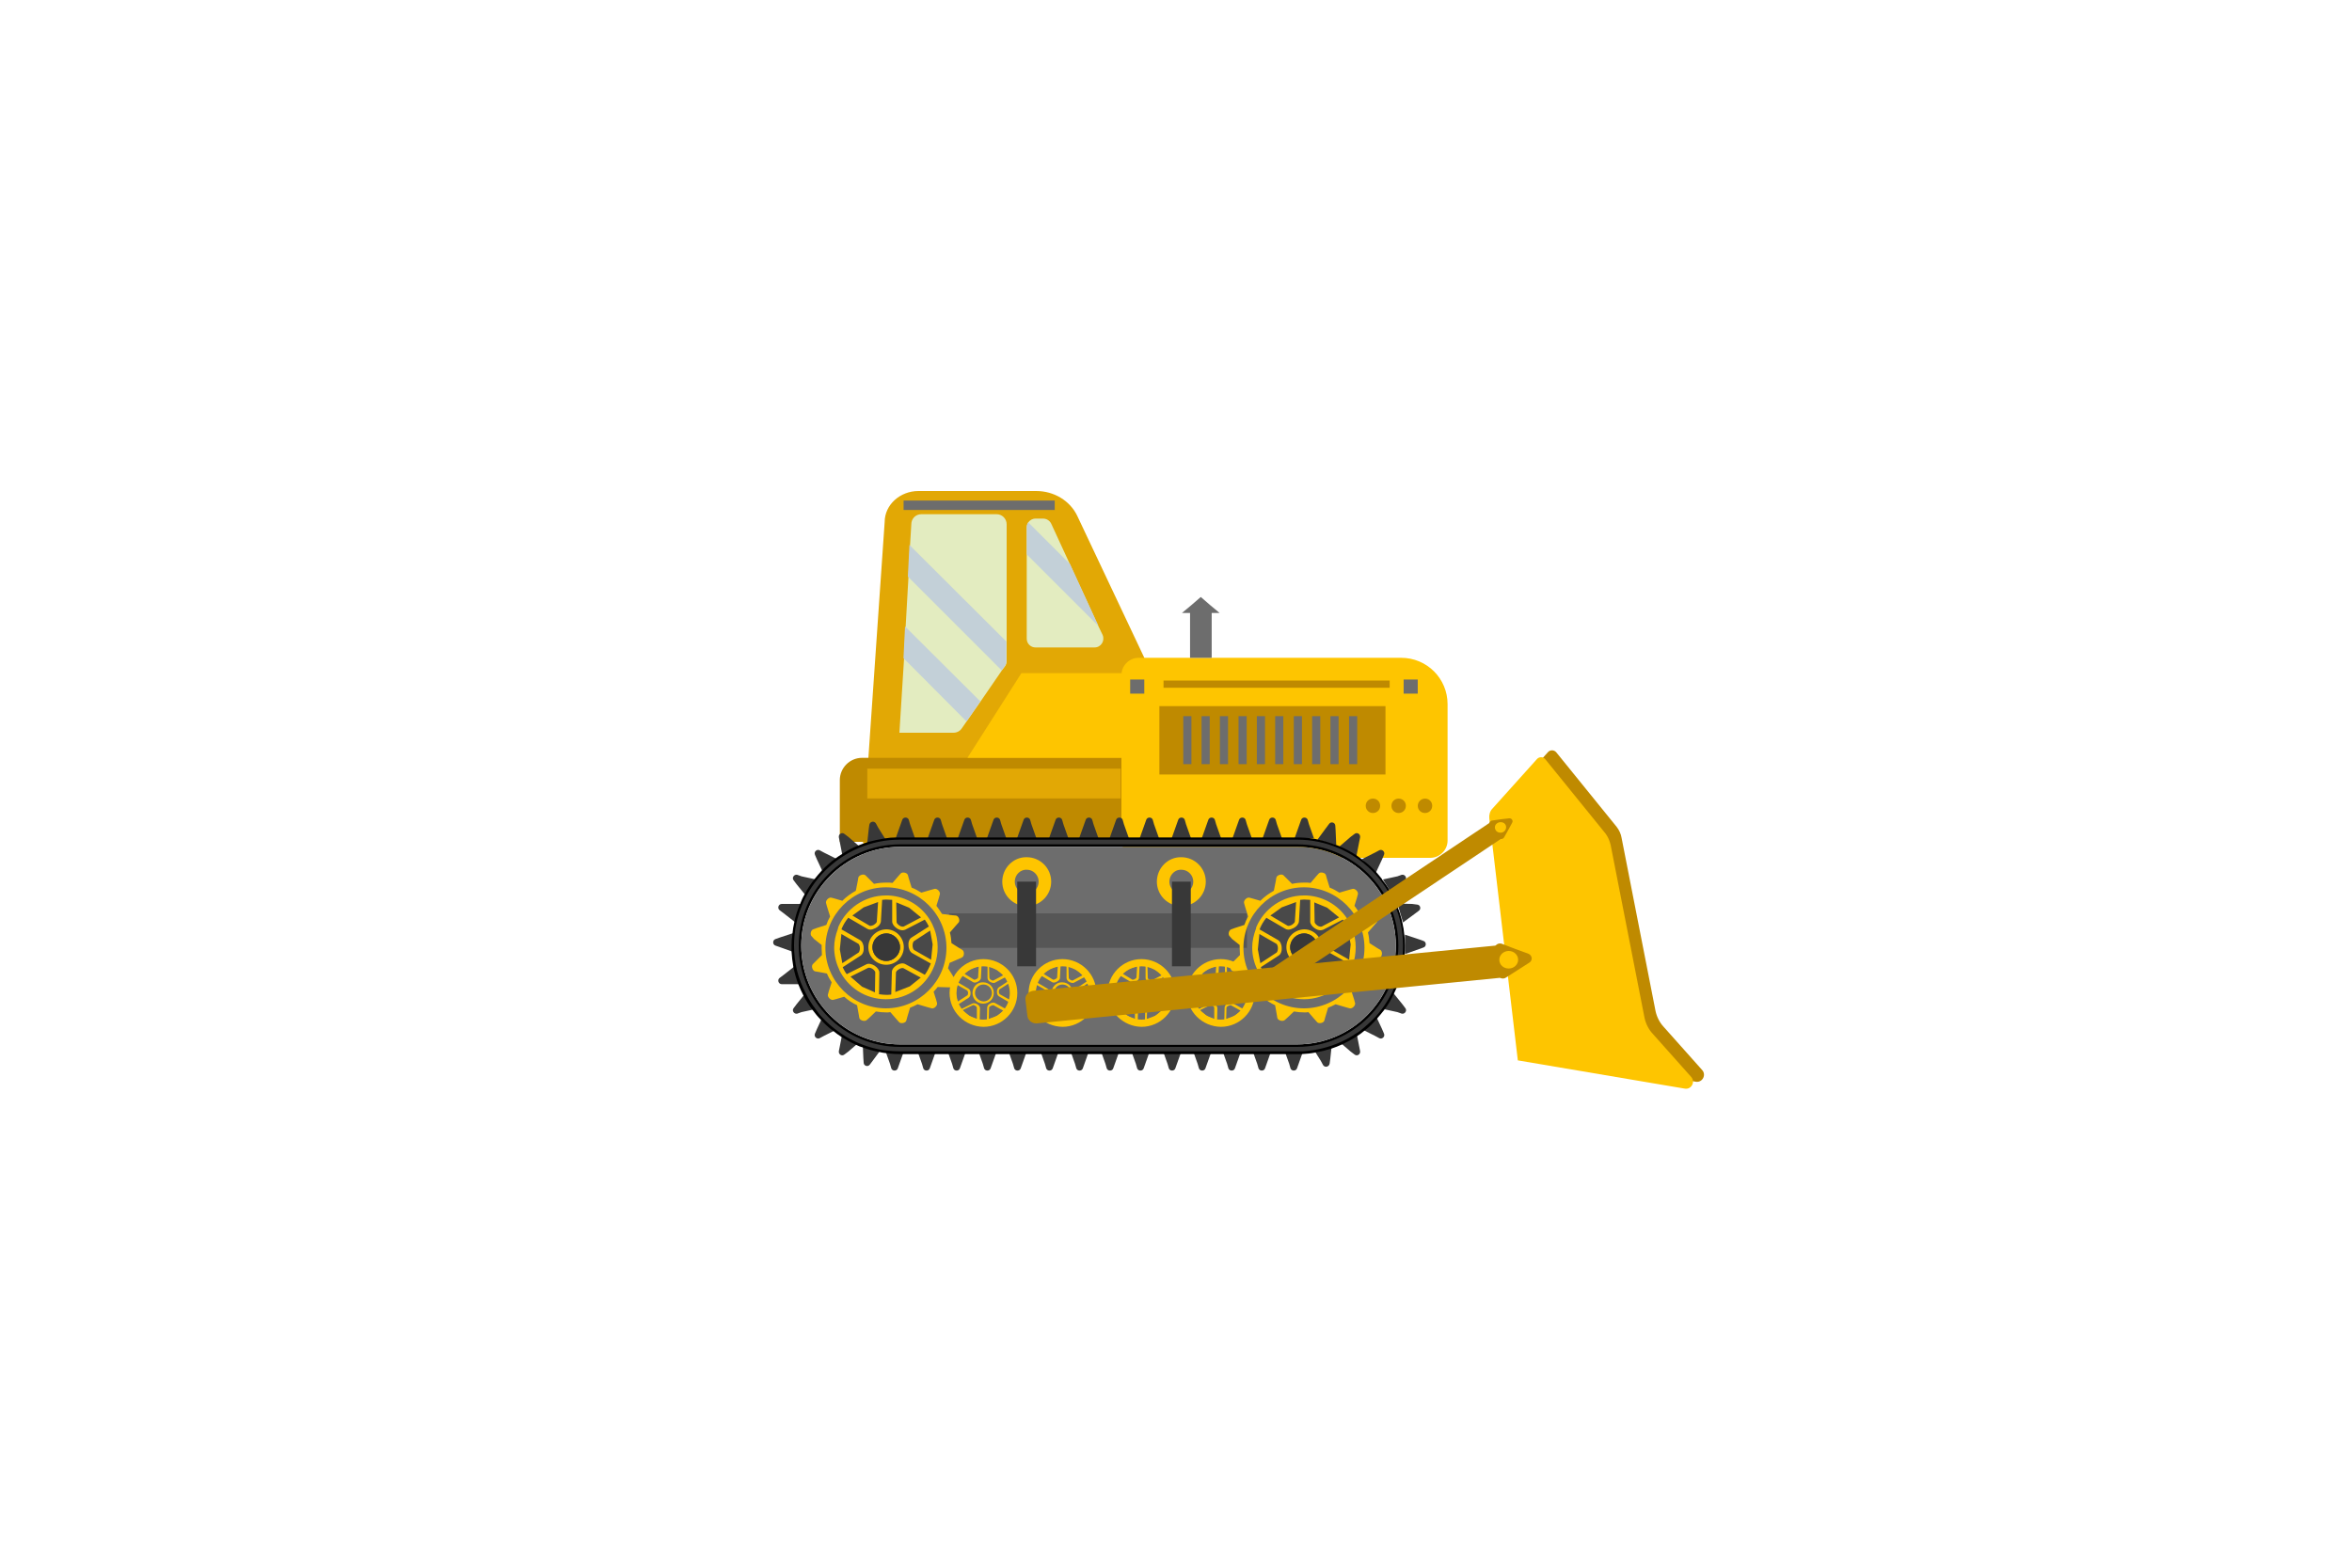 <?xml version="1.0" encoding="utf-8"?>
<!-- Generator: Adobe Illustrator 27.4.1, SVG Export Plug-In . SVG Version: 6.00 Build 0)  -->
<svg version="1.1" xmlns="http://www.w3.org/2000/svg" xmlns:xlink="http://www.w3.org/1999/xlink" x="0px" y="0px"
	 viewBox="0 0 750 500" style="enable-background:new 0 0 750 500;" xml:space="preserve">
<style type="text/css">
	.st0{fill:#E2A805;}
	.st1{fill:#BF8A00;}
	.st2{fill:#FEC500;}
	.st3{fill:#383838;}
	.st4{fill:#6D6D6D;}
	.st5{fill:#565656;}
	.st6{fill:#494949;}
	.st7{fill:none;stroke:#FEC500;stroke-width:4;stroke-miterlimit:10;}
	.st8{fill:none;}
	.st9{fill:#E3ECC0;}
	.st10{fill:#C3D0D8;}
</style>
<g id="BACKGROUND">
</g>
<g id="OBJECTS">
	<g>
		<path class="st0" d="M275.1,267.9c0,5.4,11.8,0.3,17.8,0.3h60c5.9,0,13.7,4.7,13.7-0.8l-1.7-57.6v0l-21.4-45.3
			c-2.3-4.8-7.4-7.9-13.1-7.9h-37.5c-5.9,0-10.8,4.4-10.8,9.9L275.1,267.9z"/>
		<path class="st1" d="M267.8,268.5h91.4v-26.8h-84.3c-3.9,0-7.1,3.2-7.1,7.1V268.5z"/>
		<path class="st2" d="M363.1,273.6h93c3,0,5.5-2.5,5.5-5.5v-43.5c0-8.2-6.6-14.8-14.8-14.8h-83.7c-3,0-5.5,2.5-5.5,5.5v52.8
			C357.6,271.1,360.1,273.6,363.1,273.6z"/>
		<path class="st1" d="M517.1,267.3l10.8,55.1c0.4,1.9,1.3,3.7,2.6,5.1l12.3,13.8c1.4,1.6,0,4.1-2.1,3.7l-53.2-9l-9.1-77.2
			c-0.1-1.1,0.2-2.3,1-3.1l14.2-15.8c0.7-0.8,2-0.8,2.7,0.1l19.2,23.7C516.3,264.7,516.9,266,517.1,267.3z"/>
		<g>
			<g>
				<g>
					<path class="st3" d="M348.3,261.5c-0.3-1-1.8-1-2.1,0l-0.5,1.4l-1.6,4.5h3.1h3.1l-1.6-4.5L348.3,261.5z"/>
				</g>
				<g>
					<path class="st3" d="M338.7,261.5c-0.3-1-1.8-1-2.1,0l-0.5,1.4l-1.6,4.5h3.1h3.1l-1.6-4.5L338.7,261.5z"/>
				</g>
				<g>
					<path class="st3" d="M328.5,261.5c-0.3-1-1.8-1-2.1,0l-0.5,1.4l-1.6,4.5h3.1h3.1l-1.6-4.5L328.5,261.5z"/>
				</g>
				<g>
					<path class="st3" d="M318.9,261.5c-0.3-1-1.8-1-2.1,0l-0.5,1.4l-1.6,4.5h3.1h3.1l-1.6-4.5L318.9,261.5z"/>
				</g>
				<g>
					<path class="st3" d="M309.6,261.5c-0.3-1-1.8-1-2.1,0l-0.5,1.4l-1.6,4.5h3.1h3.1l-1.6-4.5L309.6,261.5z"/>
				</g>
				<g>
					<path class="st3" d="M300,261.5c-0.3-1-1.8-1-2.1,0l-0.5,1.4l-1.6,4.5h3.1h3.1l-1.6-4.5L300,261.5z"/>
				</g>
				<g>
					<path class="st3" d="M289.8,261.5c-0.3-1-1.8-1-2.1,0l-0.5,1.4l-1.6,4.5h3.1h3.1l-1.6-4.5L289.8,261.5z"/>
				</g>
				<g>
					<path class="st3" d="M279.3,262.6c-0.6-0.9-1.9-0.6-2.1,0.5l-0.2,1.5l-0.5,4.7l3-0.7l3-0.7l-2.5-4L279.3,262.6z"/>
				</g>
				<g>
					<path class="st3" d="M269.3,266c-0.8-0.7-2,0-1.8,1.1l0.3,1.5l0.9,4.6l2.7-1.6l2.7-1.6l-3.6-3.1L269.3,266z"/>
				</g>
				<g>
					<path class="st3" d="M261.4,271.2c-0.9-0.5-2,0.5-1.5,1.5l0.6,1.4l2,4.3l2.2-2.2l2.2-2.2l-4.2-2.1L261.4,271.2z"/>
				</g>
				<g>
					<path class="st3" d="M254.2,279c-1-0.2-1.8,1-1.1,1.8l0.9,1.2l3,3.7l1.6-2.6l1.6-2.6l-4.6-1L254.2,279z"/>
				</g>
				<g>
					<path class="st3" d="M249.3,288.3c-1.1,0-1.5,1.4-0.7,2l1.2,0.9l3.7,2.9l1-2.9l1-2.9l-4.7,0L249.3,288.3z"/>
				</g>
				<g>
					<path class="st3" d="M247.3,299.5c-1,0.3-1,1.8,0,2.1l1.4,0.5l4.5,1.6l0-3.1l0-3.1l-4.5,1.5L247.3,299.5z"/>
				</g>
				<g>
					<path class="st3" d="M431.9,266c0.8-0.7,2,0,1.8,1.1l-0.3,1.5l-0.9,4.6l-2.7-1.6l-2.7-1.6l3.6-3.1L431.9,266z"/>
				</g>
				<g>
					<path class="st3" d="M439.8,271.2c0.9-0.5,2,0.5,1.5,1.5l-0.6,1.4l-2,4.3l-2.2-2.2l-2.2-2.2l4.2-2.1L439.8,271.2z"/>
				</g>
				<g>
					<path class="st3" d="M447,279c1-0.2,1.8,1,1.1,1.8l-0.9,1.2l-3,3.7l-1.6-2.6l-1.6-2.6l4.6-1L447,279z"/>
				</g>
				<g>
					<path class="st3" d="M451.8,288.5c1.1,0,1.5,1.4,0.6,2l-1.2,0.9l-3.8,2.8l-0.9-3l-0.9-3l4.7,0.1L451.8,288.5z"/>
				</g>
				<g>
					<path class="st3" d="M453.9,300.1c1,0.3,1,1.8,0,2.1l-1.4,0.5l-4.5,1.6l0-3.1l0-3.1l4.5,1.5L453.9,300.1z"/>
				</g>
				<g>
					<path class="st3" d="M387.4,261.5c-0.3-1-1.8-1-2.1,0l-0.5,1.4l-1.6,4.5h3.1h3.1l-1.6-4.5L387.4,261.5z"/>
				</g>
				<g>
					<path class="st3" d="M377.8,261.5c-0.3-1-1.8-1-2.1,0l-0.5,1.4l-1.6,4.5h3.1h3.1l-1.6-4.5L377.8,261.5z"/>
				</g>
				<g>
					<path class="st3" d="M367.6,261.5c-0.3-1-1.8-1-2.1,0l-0.5,1.4l-1.6,4.5h3.1h3.1l-1.6-4.5L367.6,261.5z"/>
				</g>
				<g>
					<path class="st3" d="M358,261.5c-0.3-1-1.8-1-2.1,0l-0.5,1.4l-1.6,4.5h3.1h3.1l-1.6-4.5L358,261.5z"/>
				</g>
				<g>
					<path class="st3" d="M425.8,263.4c0-1.1-1.4-1.5-2-0.6l-0.9,1.2l-2.8,3.8l3,0.9l3,0.9l-0.2-4.7L425.8,263.4z"/>
				</g>
				<g>
					<path class="st3" d="M417,261.5c-0.3-1-1.8-1-2.1,0l-0.5,1.4l-1.6,4.5h3.1h3.1l-1.6-4.5L417,261.5z"/>
				</g>
				<g>
					<path class="st3" d="M406.8,261.5c-0.3-1-1.8-1-2.1,0l-0.5,1.4l-1.6,4.5h3.1h3.1l-1.6-4.5L406.8,261.5z"/>
				</g>
				<g>
					<path class="st3" d="M397.2,261.5c-0.3-1-1.8-1-2.1,0l-0.5,1.4l-1.6,4.5h3.1h3.1l-1.6-4.5L397.2,261.5z"/>
				</g>
				<g>
					<path class="st3" d="M352.9,340.7c0.3,1,1.8,1,2.1,0l0.5-1.4l1.6-4.5H354h-3.1l1.6,4.5L352.9,340.7z"/>
				</g>
				<g>
					<path class="st3" d="M362.6,340.7c0.3,1,1.8,1,2.1,0l0.5-1.4l1.6-4.5h-3.1h-3.1l1.6,4.5L362.6,340.7z"/>
				</g>
				<g>
					<path class="st3" d="M372.7,340.7c0.3,1,1.8,1,2.1,0l0.5-1.4l1.6-4.5h-3.1h-3.1l1.6,4.5L372.7,340.7z"/>
				</g>
				<g>
					<path class="st3" d="M382.3,340.7c0.3,1,1.8,1,2.1,0l0.5-1.4l1.6-4.5h-3.1h-3.1l1.6,4.5L382.3,340.7z"/>
				</g>
				<g>
					<path class="st3" d="M391.7,340.7c0.3,1,1.8,1,2.1,0l0.5-1.4l1.6-4.5h-3.1h-3.1l1.6,4.5L391.7,340.7z"/>
				</g>
				<g>
					<path class="st3" d="M401.3,340.7c0.3,1,1.8,1,2.1,0l0.5-1.4l1.6-4.5h-3.1h-3.1l1.6,4.5L401.3,340.7z"/>
				</g>
				<g>
					<path class="st3" d="M411.5,340.7c0.3,1,1.8,1,2.1,0l0.5-1.4l1.6-4.5h-3.1h-3.1l1.6,4.5L411.5,340.7z"/>
				</g>
				<g>
					<path class="st3" d="M421.9,339.7c0.6,0.9,1.9,0.6,2.1-0.5l0.2-1.5l0.5-4.7l-3,0.7l-3,0.7l2.5,4L421.9,339.7z"/>
				</g>
				<g>
					<path class="st3" d="M431.9,336.3c0.8,0.7,2,0,1.8-1.1l-0.3-1.5l-0.9-4.6l-2.7,1.6l-2.7,1.6l3.6,3.1L431.9,336.3z"/>
				</g>
				<g>
					<path class="st3" d="M439.8,331.1c0.9,0.5,2-0.5,1.5-1.5l-0.6-1.4l-2-4.3l-2.2,2.2l-2.2,2.2l4.2,2.1L439.8,331.1z"/>
				</g>
				<g>
					<path class="st3" d="M447,323.3c1,0.2,1.8-1,1.1-1.8l-0.9-1.2l-3-3.7l-1.6,2.6l-1.6,2.6l4.6,1L447,323.3z"/>
				</g>
				<g>
					<path class="st3" d="M451.9,313.6c1.1,0,1.5-1.4,0.6-2l-1.2-0.9l-3.8-2.8l-0.9,3l-0.9,3l4.7-0.2L451.9,313.6z"/>
				</g>
				<g>
					<path class="st3" d="M269.3,336.3c-0.8,0.7-2,0-1.8-1.1l0.3-1.5l0.9-4.6l2.7,1.6l2.7,1.6l-3.6,3.1L269.3,336.3z"/>
				</g>
				<g>
					<path class="st3" d="M261.4,331.1c-0.9,0.5-2-0.5-1.5-1.5l0.6-1.4l2-4.3l2.2,2.2l2.2,2.2l-4.2,2.1L261.4,331.1z"/>
				</g>
				<g>
					<path class="st3" d="M254.2,323.3c-1,0.2-1.8-1-1.1-1.8l0.9-1.2l3-3.7l1.6,2.6l1.6,2.6l-4.6,1L254.2,323.3z"/>
				</g>
				<g>
					<path class="st3" d="M249.3,313.9c-1.1,0-1.5-1.4-0.7-2l1.2-0.9l3.7-2.9l1,2.9l1,2.9l-4.7,0L249.3,313.9z"/>
				</g>
				<g>
					<path class="st3" d="M313.8,340.7c0.3,1,1.8,1,2.1,0l0.5-1.4l1.6-4.5h-3.1h-3.1l1.6,4.5L313.8,340.7z"/>
				</g>
				<g>
					<path class="st3" d="M323.4,340.7c0.3,1,1.8,1,2.1,0l0.5-1.4l1.6-4.5h-3.1h-3.1l1.6,4.5L323.4,340.7z"/>
				</g>
				<g>
					<path class="st3" d="M333.6,340.7c0.3,1,1.8,1,2.1,0l0.5-1.4l1.6-4.5h-3.1h-3.1l1.6,4.5L333.6,340.7z"/>
				</g>
				<g>
					<path class="st3" d="M343.2,340.7c0.3,1,1.8,1,2.1,0l0.5-1.4l1.6-4.5h-3.1h-3.1l1.6,4.5L343.2,340.7z"/>
				</g>
				<g>
					<path class="st3" d="M275.4,338.9c0,1.1,1.4,1.5,2,0.6l0.9-1.2l2.8-3.8l-3-0.9l-3-0.9l0.2,4.7L275.4,338.9z"/>
				</g>
				<g>
					<path class="st3" d="M284.2,340.7c0.3,1,1.8,1,2.1,0l0.5-1.4l1.6-4.5h-3.1h-3.1l1.6,4.5L284.2,340.7z"/>
				</g>
				<g>
					<path class="st3" d="M294.4,340.7c0.3,1,1.8,1,2.1,0l0.5-1.4l1.6-4.5h-3.1h-3.1l1.6,4.5L294.4,340.7z"/>
				</g>
				<g>
					<path class="st3" d="M304,340.7c0.3,1,1.8,1,2.1,0l0.5-1.4l1.6-4.5h-3.1H302l1.6,4.5L304,340.7z"/>
				</g>
			</g>
			<g>
				<g>
					<path class="st3" d="M252.8,301.6c0,0.7,0,1.3,0.1,1.9c0.1,1.6,0.3,3.1,0.6,4.6c0.4,2,1,4,1.7,5.8c0.4,1.1,0.9,2.1,1.4,3.2
						c0.9,1.7,1.9,3.4,3.1,4.9c0.7,1,1.5,1.9,2.4,2.9c1.2,1.4,2.6,2.6,4.1,3.8c0.7,0.6,1.5,1.1,2.3,1.6c1.5,1,3.1,1.9,4.8,2.6
						c0.6,0.3,1.3,0.5,1.9,0.8c1.7,0.7,3.5,1.1,5.4,1.5c0.6,0.1,1.2,0.2,1.8,0.3c1.5,0.2,3,0.3,4.6,0.3h126.7c0.5,0,1.1,0,1.6,0
						c1.3-0.1,2.6-0.2,3.9-0.4c1.8-0.3,3.6-0.7,5.3-1.3c1.1-0.4,2.2-0.8,3.2-1.3c1.7-0.8,3.4-1.7,5-2.8c0.7-0.5,1.4-1,2-1.5
						c1.5-1.2,3-2.5,4.3-4c0.8-0.8,1.5-1.7,2.1-2.6c1.2-1.6,2.3-3.4,3.2-5.2c0.6-1.3,1.2-2.6,1.6-4l0,0c0.3-1,0.6-1.9,0.9-2.9
						c0,0,0-0.1,0-0.1c0.6-2.6,1-5.3,1-8.1c0-9.4-3.8-18-10-24.2c-1.6-1.6-3.4-3.1-5.3-4.3c0,0-0.1,0-0.1-0.1
						c-1.1-0.7-2.2-1.4-3.4-2c0,0,0,0,0,0c-4.6-2.3-9.8-3.6-15.3-3.6H287c-1.5,0-3,0.1-4.5,0.3c-2,0.3-4,0.7-5.9,1.3
						c-0.9,0.3-1.8,0.6-2.6,1c-1.9,0.8-3.7,1.7-5.4,2.8c-0.6,0.4-1.2,0.8-1.7,1.2c-1.6,1.2-3.2,2.5-4.6,4c-0.7,0.8-1.4,1.5-2.1,2.4
						c-1.3,1.6-2.4,3.3-3.4,5.1c-0.5,0.9-1,1.9-1.4,2.8h0v0c-0.7,1.5-1.2,3.1-1.6,4.8c0,0,0,0,0,0.1c-0.4,1.4-0.6,2.9-0.8,4.4
						C252.9,298.9,252.8,300.2,252.8,301.6z M445.6,301.6c0,17.6-14.3,31.9-31.9,31.9H287c-17.6,0-31.9-14.3-31.9-31.9
						c0-17.6,14.3-31.9,31.9-31.9h126.7C431.3,269.7,445.6,284,445.6,301.6z"/>
					<path d="M254.7,301.6c0,17.8,14.5,32.3,32.3,32.3h126.6c17.8,0,32.3-14.5,32.3-32.3c0-17.8-14.5-32.3-32.3-32.3H287
						C269.2,269.3,254.7,283.8,254.7,301.6z M287,333.1c-17.4,0-31.5-14.1-31.5-31.5c0-17.3,14.1-31.5,31.5-31.5h126.6
						c17.4,0,31.5,14.1,31.5,31.5c0,17.4-14.1,31.5-31.5,31.5H287z M254.7,301.6c0,17.8,14.5,32.3,32.3,32.3h126.6
						c17.8,0,32.3-14.5,32.3-32.3c0-17.8-14.5-32.3-32.3-32.3H287C269.2,269.3,254.7,283.8,254.7,301.6z M287,333.1
						c-17.4,0-31.5-14.1-31.5-31.5c0-17.3,14.1-31.5,31.5-31.5h126.6c17.4,0,31.5,14.1,31.5,31.5c0,17.4-14.1,31.5-31.5,31.5H287z
						 M252.4,301.6c0,0.6,0,1.2,0,1.8c0.1,1.7,0.3,3.4,0.6,5.1c0.4,1.9,0.9,3.7,1.6,5.5c0.5,1.2,1,2.4,1.6,3.5
						c0.8,1.6,1.8,3.2,2.9,4.6c0.8,1.1,1.7,2.2,2.7,3.2c1.2,1.3,2.5,2.5,3.9,3.5c0.8,0.7,1.7,1.3,2.6,1.9c1.5,0.9,3,1.8,4.6,2.5
						c0.8,0.4,1.5,0.7,2.3,0.9c1.6,0.6,3.3,1.1,5.1,1.4c0.7,0.2,1.5,0.3,2.3,0.4c1.5,0.2,2.9,0.3,4.4,0.3h126.6c0.5,0,1,0,1.5,0
						c1.5-0.1,2.9-0.2,4.3-0.5c1.7-0.3,3.4-0.7,5-1.2c1.2-0.4,2.5-0.9,3.6-1.4c1.6-0.8,3.2-1.6,4.7-2.6c0.8-0.5,1.6-1.1,2.3-1.7
						c1.5-1.1,2.8-2.4,4-3.8c0.8-0.9,1.6-1.9,2.4-2.9c1.2-1.6,2.2-3.2,3-5c0.5-1,1-2.1,1.4-3.2c0.7-1.8,1.3-3.8,1.6-5.7
						c0.3-1.3,0.4-2.6,0.5-3.9c0.1-0.9,0.1-1.7,0.1-2.6c0-1.2-0.1-2.4-0.2-3.5c-0.1-1.3-0.3-2.5-0.6-3.8v0c-0.4-2-1.1-4-1.8-5.9
						c-0.4-1-0.8-1.9-1.4-2.9c-0.9-1.8-2-3.5-3.3-5.1c0,0,0,0,0-0.1v0c-0.6-0.8-1.3-1.6-2-2.4c-1.4-1.5-2.9-2.8-4.5-4
						c-0.6-0.4-1.2-0.9-1.8-1.3c-1.7-1.1-3.4-2-5.3-2.8c-0.4-0.2-0.9-0.4-1.4-0.5c-1.9-0.7-3.8-1.3-5.8-1.7
						c-0.4-0.1-0.8-0.2-1.2-0.2h0c-1.7-0.3-3.5-0.4-5.4-0.4H287c-0.4,0-0.8,0-1.3,0c-1.2,0-2.3,0.1-3.5,0.3
						c-1.9,0.3-3.8,0.7-5.6,1.2c-1,0.3-2,0.7-3,1.1c-1.8,0.7-3.5,1.6-5.1,2.7c-0.7,0.4-1.4,0.9-2.1,1.4c-1.5,1.1-3,2.4-4.3,3.8
						c-0.8,0.9-1.6,1.8-2.3,2.7c-1.2,1.5-2.3,3.1-3.2,4.9c-0.6,1-1.1,2.1-1.5,3.2c-0.8,1.8-1.4,3.7-1.8,5.7
						c-0.3,1.2-0.5,2.5-0.6,3.7C252.5,299,252.4,300.3,252.4,301.6z M253.2,301.6c0-18.6,15.1-33.8,33.8-33.8h126.6
						c18.6,0,33.8,15.1,33.8,33.8c0,8.6-3.3,16.5-8.6,22.5c-1.4,1.5-2.9,2.9-4.5,4.2c-0.5,0.4-1.1,0.9-1.7,1.2
						c-1.6,1.1-3.4,2.1-5.2,2.9c-0.9,0.4-1.9,0.8-2.8,1.1c-1.8,0.6-3.7,1.1-5.6,1.4c-1.1,0.2-2.3,0.3-3.5,0.4c-0.6,0-1.2,0-1.8,0
						H287c-1.6,0-3.2-0.1-4.8-0.3c-0.5-0.1-0.9-0.1-1.4-0.2c-2-0.4-3.9-0.9-5.7-1.6c-0.5-0.2-1-0.4-1.5-0.6
						c-1.8-0.8-3.5-1.7-5.1-2.8c-0.7-0.4-1.3-0.9-2-1.4c-1.6-1.2-3-2.5-4.3-3.9c-0.8-0.8-1.5-1.7-2.1-2.6c-1.2-1.6-2.3-3.3-3.2-5.2
						C254.5,312.2,253.2,307.1,253.2,301.6z M254.7,301.6c0,17.8,14.5,32.3,32.3,32.3h126.6c17.8,0,32.3-14.5,32.3-32.3
						c0-17.8-14.5-32.3-32.3-32.3H287C269.2,269.3,254.7,283.8,254.7,301.6z M287,333.1c-17.4,0-31.5-14.1-31.5-31.5
						c0-17.3,14.1-31.5,31.5-31.5h126.6c17.4,0,31.5,14.1,31.5,31.5c0,17.4-14.1,31.5-31.5,31.5H287z M254.7,301.6
						c0,17.8,14.5,32.3,32.3,32.3h126.6c17.8,0,32.3-14.5,32.3-32.3c0-17.8-14.5-32.3-32.3-32.3H287
						C269.2,269.3,254.7,283.8,254.7,301.6z M287,333.1c-17.4,0-31.5-14.1-31.5-31.5c0-17.3,14.1-31.5,31.5-31.5h126.6
						c17.4,0,31.5,14.1,31.5,31.5c0,17.4-14.1,31.5-31.5,31.5H287z M254.7,301.6c0,17.8,14.5,32.3,32.3,32.3h126.6
						c17.8,0,32.3-14.5,32.3-32.3c0-17.8-14.5-32.3-32.3-32.3H287C269.2,269.3,254.7,283.8,254.7,301.6z M287,333.1
						c-17.4,0-31.5-14.1-31.5-31.5c0-17.3,14.1-31.5,31.5-31.5h126.6c17.4,0,31.5,14.1,31.5,31.5c0,17.4-14.1,31.5-31.5,31.5H287z"
						/>
					<path class="st4" d="M255.5,301.6c0,17.4,14.1,31.5,31.5,31.5h126.6c17.4,0,31.5-14.1,31.5-31.5c0-17.3-14.1-31.5-31.5-31.5
						H287C269.7,270.1,255.5,284.3,255.5,301.6z"/>
				</g>
			</g>
		</g>
		
			<rect x="302.5" y="291.4" transform="matrix(-1 -4.490998e-11 4.490998e-11 -1 700.116 593.715)" class="st5" width="95" height="11"/>
		<g>
			
				<ellipse transform="matrix(0.982 -0.189 0.189 0.982 -51.892 58.711)" class="st6" cx="282.6" cy="302.1" rx="15.5" ry="15.5"/>
			<g>
				<path class="st2" d="M276.9,302.1c0,3.1,2.5,5.6,5.7,5.6c3.1,0,5.6-2.5,5.6-5.6c0-3.1-2.5-5.7-5.6-5.7
					C279.4,296.5,276.9,299,276.9,302.1z M278.2,302.1c0-2.4,2-4.4,4.4-4.4c2.4,0,4.4,2,4.4,4.4c0,2.4-2,4.4-4.4,4.4
					C280.1,306.5,278.2,304.5,278.2,302.1z"/>
				<path class="st3" d="M278.2,302.1c0,2.4,2,4.4,4.4,4.4c2.4,0,4.4-2,4.4-4.4c0-2.4-2-4.4-4.4-4.4
					C280.1,297.8,278.2,299.7,278.2,302.1z"/>
				<path class="st2" d="M259.6,299.5l2.4,1.9c0,0.3,0,0.6,0,0.9c0,0.8,0.1,1.6,0.1,2.3l-2.1,2.1l-0.8,0.8c-0.6,0.6-0.1,2.1,0.7,2.3
					l1.2,0.2l2.6,0.5c0.4,1,0.9,1.9,1.5,2.8l-0.9,2.8l-0.3,1.1c-0.2,0.8,0.9,1.9,1.7,1.7l1.1-0.3l2.4-0.7c1.2,1.1,2.6,2,4.1,2.7
					l0.5,2.8l0.2,1.2c0.1,0.8,1.6,1.3,2.3,0.8l0.9-0.8l2.1-2c1.1,0.2,2.2,0.3,3.4,0.3c0.4,0,0.8,0,1.2-0.1l2,2.3l0.8,0.9
					c0.5,0.6,2.1,0.3,2.3-0.5l0.3-1.1l0.9-3c0.8-0.3,1.6-0.7,2.4-1.1l3.4,1l1.1,0.3c0.8,0.2,1.9-0.9,1.7-1.7l-0.3-1.1l-0.8-2.5
					c0.5-0.5,0.9-1,1.3-1.5l3.4,0.1l1.2,0c0.8,0,1.6-1.4,1.2-2.1l-0.6-1l-1.9-3c0.2-0.5,0.3-1.1,0.5-1.7l2.8-1.2l1.1-0.5
					c0.8-0.3,0.9-1.9,0.2-2.4l-1-0.6l-2.5-1.6c-0.1-1.2-0.2-2.3-0.5-3.4l2-2.3l0.8-0.9c0.5-0.6,0-2.1-0.9-2.2l-1.2-0.1l-3.2-0.4
					c-0.6-0.9-1.2-1.8-1.8-2.6l0.8-2.6l0.3-1.1c0.2-0.8-0.9-1.9-1.7-1.7l-1.1,0.3l-3.1,0.9c-1-0.6-2-1.2-3.1-1.6l-0.9-2.9l-0.3-1.1
					c-0.2-0.8-1.8-1.1-2.3-0.5l-0.8,0.9l-1.8,2.1c-0.6-0.1-1.2-0.1-1.8-0.1c-1.4,0-2.8,0.1-4.1,0.4l-1.9-1.9l-0.8-0.8
					c-0.6-0.6-2.1-0.1-2.3,0.7l-0.2,1.2l-0.6,3c-1.6,0.9-3,1.9-4.3,3.2l-2.4-0.7l-1.1-0.3c-0.8-0.2-1.9,0.9-1.7,1.7l0.3,1.1l1,3.2
					c-0.5,0.9-0.9,1.8-1.2,2.7l-3.1,1l-1.1,0.4c-0.8,0.3-1.1,1.8-0.4,2.3L259.6,299.5z M263.2,302.3c0-10.6,8.7-19.3,19.3-19.3
					c10.6,0,19.3,8.7,19.3,19.3c0,10.6-8.7,19.3-19.3,19.3C271.9,321.6,263.2,312.9,263.2,302.3z"/>
				<path class="st2" d="M267.2,296.2c-0.7,1.9-1.2,3.9-1.2,6c0,2.5,0.6,4.9,1.6,7l0,0.1l0,0c2.7,5.6,8.3,9.4,14.9,9.4
					c7,0,13-4.4,15.4-10.6l0.2-0.5c0.6-1.7,0.9-3.5,0.9-5.5c0-2.1-0.4-4.1-1.1-5.9l-0.6-1.4c-2.4-4.9-7.1-8.4-12.8-9.1l0,0v0
					c-0.7-0.1-1.3-0.1-2-0.1c-6.8,0-12.7,4.2-15.2,10.1L267.2,296.2z M268.3,297.9l5.4,3.1c0.2,0.1,0.5,0.7,0.5,1.4
					c0,0.7-0.2,1.2-0.4,1.4l-5.2,3.4l-0.8-4.4L268.3,297.9z M275.4,289.4l4.6-1.7l-0.4,6.2c0,0.3-0.4,0.7-1,1.1
					c-0.6,0.3-1.2,0.4-1.4,0.2v0l-5.4-3.2L275.4,289.4z M285.8,287.8l4.1,1.7l3.8,3.1l-5.5,2.9c-0.2,0.1-0.8,0.1-1.4-0.3
					c-0.6-0.4-0.9-0.9-0.9-1.1L285.8,287.8z M296.9,306.1l-5.4-3.1c-0.2-0.1-0.5-0.7-0.5-1.4c0-0.7,0.2-1.2,0.4-1.4l0,0l5.2-3.4
					l0.8,4.4L296.9,306.1z M285.5,316.4l0.2-6.2c0-0.3,0.3-0.7,1-1.1c0.6-0.4,1.2-0.4,1.4-0.3l5.5,3l-3.5,2.8L285.5,316.4z
					 M279,316.5l-4.1-1.8l-3.7-3.2l5.6-2.8c0.2-0.1,0.8-0.1,1.4,0.3c0.6,0.4,0.9,0.9,0.9,1.1L279,316.5z M268.7,308.5l5.7-3.7
					c0.7-0.4,1.1-1.4,1-2.5c0-1.1-0.5-2.1-1.2-2.5l-5.9-3.4c0.5-1.3,1.3-2.6,2.2-3.7l6,3.5c0.3,0.2,0.6,0.3,1,0.3
					c0.5,0,1.1-0.2,1.7-0.5c1-0.5,1.6-1.3,1.7-2.1l0.4-6.9c0.4,0,0.8-0.1,1.2-0.1c0.7,0,1.3,0.1,2,0.1l0,6.9c0,0.8,0.6,1.6,1.5,2.2
					c0.6,0.4,1.2,0.6,1.8,0.6c0.3,0,0.6-0.1,0.9-0.2l6.2-3.2c0.5,0.7,0.9,1.4,1.3,2.2l-5.5,3.5c-0.7,0.4-1.1,1.4-1,2.5
					c0,1.1,0.5,2.1,1.2,2.5l5.9,3.3c-0.5,1.3-1.1,2.5-1.9,3.6l-6.2-3.4c-0.7-0.4-1.7-0.3-2.7,0.3c-1,0.6-1.6,1.4-1.6,2.2l-0.2,7.2
					c-0.5,0.1-1.1,0.1-1.6,0.1c-0.8,0-1.5-0.1-2.3-0.2l0.1-6.9c0-0.8-0.6-1.6-1.5-2.2c-1-0.6-2-0.8-2.7-0.4l-6.2,3.1
					C269.5,310.1,269.1,309.3,268.7,308.5z"/>
			</g>
		</g>
		<g>
			
				<ellipse transform="matrix(0.531 -0.848 0.848 0.531 -60.825 494.281)" class="st6" cx="415.9" cy="302.1" rx="15.5" ry="15.5"/>
			<g>
				<path class="st2" d="M410.2,302.1c0,3.1,2.5,5.6,5.7,5.6c3.1,0,5.6-2.5,5.6-5.6c0-3.1-2.5-5.7-5.6-5.7
					C412.7,296.5,410.2,299,410.2,302.1z M411.4,302.1c0-2.4,2-4.4,4.4-4.4c2.4,0,4.4,2,4.4,4.4c0,2.4-2,4.4-4.4,4.4
					C413.4,306.5,411.4,304.5,411.4,302.1z"/>
				<path class="st3" d="M411.4,302.1c0,2.4,2,4.4,4.4,4.4c2.4,0,4.4-2,4.4-4.4c0-2.4-2-4.4-4.4-4.4
					C413.4,297.8,411.4,299.7,411.4,302.1z"/>
				<path class="st2" d="M392.9,299.5l2.4,1.9c0,0.3,0,0.6,0,0.9c0,0.8,0.1,1.6,0.1,2.3l-2.1,2.1l-0.8,0.8c-0.6,0.6-0.1,2.1,0.7,2.3
					l1.2,0.2l2.6,0.5c0.4,1,0.9,1.9,1.5,2.8l-0.9,2.8l-0.3,1.1c-0.2,0.8,0.9,1.9,1.7,1.7l1.1-0.3l2.4-0.7c1.2,1.1,2.6,2,4.1,2.7
					l0.5,2.8l0.2,1.2c0.1,0.8,1.6,1.3,2.3,0.8l0.9-0.8l2.1-2c1.1,0.2,2.2,0.3,3.4,0.3c0.4,0,0.8,0,1.2-0.1l2,2.3l0.8,0.9
					c0.5,0.6,2.1,0.3,2.3-0.5l0.3-1.1l0.9-3c0.8-0.3,1.6-0.7,2.4-1.1l3.4,1l1.1,0.3c0.8,0.2,1.9-0.9,1.7-1.7l-0.3-1.1l-0.8-2.5
					c0.5-0.5,0.9-1,1.3-1.5l3.4,0.1l1.2,0c0.8,0,1.6-1.4,1.2-2.1l-0.6-1l-1.9-3c0.2-0.5,0.3-1.1,0.5-1.7l2.8-1.2l1.1-0.5
					c0.8-0.3,0.9-1.9,0.2-2.4l-1-0.6l-2.5-1.6c-0.1-1.2-0.2-2.3-0.5-3.4l2-2.3l0.8-0.9c0.5-0.6,0-2.1-0.9-2.2l-1.2-0.1l-3.2-0.4
					c-0.6-0.9-1.2-1.8-1.8-2.6l0.8-2.6l0.3-1.1c0.2-0.8-0.9-1.9-1.7-1.7l-1.1,0.3l-3.1,0.9c-1-0.6-2-1.2-3.1-1.6l-0.9-2.9l-0.3-1.1
					c-0.2-0.8-1.8-1.1-2.3-0.5l-0.8,0.9l-1.8,2.1c-0.6-0.1-1.2-0.1-1.8-0.1c-1.4,0-2.8,0.1-4.1,0.4l-1.9-1.9l-0.8-0.8
					c-0.6-0.6-2.1-0.1-2.3,0.7l-0.2,1.2l-0.6,3c-1.6,0.9-3,1.9-4.3,3.2l-2.4-0.7l-1.1-0.3c-0.8-0.2-1.9,0.9-1.7,1.7l0.3,1.1l1,3.2
					c-0.5,0.9-0.9,1.8-1.2,2.7l-3.1,1l-1.1,0.4c-0.8,0.3-1.1,1.8-0.4,2.3L392.9,299.5z M396.5,302.3c0-10.6,8.7-19.3,19.3-19.3
					c10.6,0,19.3,8.7,19.3,19.3c0,10.6-8.7,19.3-19.3,19.3C405.2,321.6,396.5,312.9,396.5,302.3z"/>
				<path class="st2" d="M400.5,296.2c-0.7,1.9-1.2,3.9-1.2,6c0,2.5,0.6,4.9,1.6,7l0,0.1l0,0c2.7,5.6,8.3,9.4,14.9,9.4
					c7,0,13-4.4,15.4-10.6l0.2-0.5c0.6-1.7,0.9-3.5,0.9-5.5c0-2.1-0.4-4.1-1.1-5.9l-0.6-1.4c-2.4-4.9-7.1-8.4-12.8-9.1l0,0v0
					c-0.7-0.1-1.3-0.1-2-0.1c-6.8,0-12.7,4.2-15.2,10.1L400.5,296.2z M401.6,297.9l5.4,3.1c0.2,0.1,0.5,0.7,0.5,1.4
					c0,0.7-0.2,1.2-0.4,1.4l-5.2,3.4l-0.8-4.4L401.6,297.9z M408.7,289.4l4.6-1.7l-0.4,6.2c0,0.3-0.4,0.7-1,1.1
					c-0.6,0.3-1.2,0.4-1.4,0.2v0l-5.4-3.2L408.7,289.4z M419.1,287.8l4.1,1.7l3.8,3.1l-5.5,2.9c-0.2,0.1-0.8,0.1-1.4-0.3
					c-0.6-0.4-0.9-0.9-0.9-1.1L419.1,287.8z M430.2,306.1l-5.4-3.1c-0.2-0.1-0.5-0.7-0.5-1.4c0-0.7,0.2-1.2,0.4-1.4l0,0l5.2-3.4
					l0.8,4.4L430.2,306.1z M418.8,316.4l0.2-6.2c0-0.3,0.3-0.7,1-1.1c0.6-0.4,1.2-0.4,1.4-0.3l5.5,3l-3.5,2.8L418.8,316.4z
					 M412.3,316.5l-4.1-1.8l-3.7-3.2l5.6-2.8c0.2-0.1,0.8-0.1,1.4,0.3c0.6,0.4,0.9,0.9,0.9,1.1L412.3,316.5z M402,308.5l5.7-3.7
					c0.7-0.4,1.1-1.4,1-2.5c0-1.1-0.5-2.1-1.2-2.5l-5.9-3.4c0.5-1.3,1.3-2.6,2.2-3.7l6,3.5c0.3,0.2,0.6,0.3,1,0.3
					c0.5,0,1.1-0.2,1.7-0.5c1-0.5,1.6-1.3,1.7-2.1l0.4-6.9c0.4,0,0.8-0.1,1.2-0.1c0.7,0,1.3,0.1,2,0.1l0,6.9c0,0.8,0.6,1.6,1.5,2.2
					c0.6,0.4,1.2,0.6,1.8,0.6c0.3,0,0.6-0.1,0.9-0.2l6.2-3.2c0.5,0.7,0.9,1.4,1.3,2.2l-5.5,3.5c-0.7,0.4-1.1,1.4-1,2.5
					c0,1.1,0.5,2.1,1.2,2.5l5.9,3.3c-0.5,1.3-1.1,2.5-1.9,3.6l-6.2-3.4c-0.7-0.4-1.7-0.3-2.7,0.3c-1,0.6-1.6,1.4-1.6,2.2l-0.2,7.2
					c-0.5,0.1-1.1,0.1-1.6,0.1c-0.8,0-1.5-0.1-2.3-0.2l0.1-6.9c0-0.8-0.6-1.6-1.5-2.2c-1-0.6-2-0.8-2.7-0.4l-6.2,3.1
					C402.8,310.1,402.4,309.3,402,308.5z"/>
			</g>
		</g>
		<g>
			<g>
				<g>
					<path class="st2" d="M335.3,316.7c0,1.9,1.5,3.4,3.4,3.4c1.9,0,3.4-1.5,3.4-3.4c0-1.9-1.5-3.4-3.4-3.4
						C336.9,313.2,335.3,314.8,335.3,316.7z M336.1,316.7c0-1.5,1.2-2.7,2.7-2.7s2.7,1.2,2.7,2.7c0,1.5-1.2,2.7-2.7,2.7
						S336.1,318.1,336.1,316.7z"/>
				</g>
				<g>
					<path class="st2" d="M329.8,313.1c-0.4,1.1-0.7,2.3-0.7,3.5c0,1.5,0.3,2.8,0.9,4.1l0,0l0,0c1.5,3.3,4.9,5.5,8.7,5.5
						c4.1,0,7.6-2.6,9-6.2l0.1-0.3c0.4-1,0.6-2.1,0.6-3.2c0-1.2-0.2-2.4-0.7-3.5l-0.3-0.8c-1.4-2.9-4.2-4.9-7.5-5.3l0,0v0
						c-0.4,0-0.8-0.1-1.2-0.1c-4,0-7.4,2.5-8.9,5.9L329.8,313.1z M330.5,314.1l3.2,1.8c0.1,0.1,0.3,0.4,0.3,0.8
						c0,0.4-0.1,0.7-0.3,0.8l-3.1,2l-0.5-2.6L330.5,314.1z M334.6,309.1l2.7-1l-0.2,3.6c0,0.2-0.2,0.4-0.6,0.6
						c-0.4,0.2-0.7,0.2-0.8,0.1v0l-3.1-1.9L334.6,309.1z M340.7,308.2l2.4,1l2.2,1.8l-3.2,1.7c-0.1,0.1-0.5,0-0.8-0.2
						c-0.4-0.2-0.5-0.5-0.5-0.7L340.7,308.2z M347.2,318.9l-3.2-1.8c-0.1-0.1-0.3-0.4-0.3-0.8c0-0.4,0.1-0.7,0.3-0.8l0,0l3.1-2
						l0.5,2.6L347.2,318.9z M340.5,325l0.1-3.6c0-0.2,0.2-0.4,0.6-0.6c0.4-0.2,0.7-0.2,0.8-0.2l3.2,1.8l-2,1.6L340.5,325z
						 M336.7,325l-2.4-1l-2.2-1.8l3.3-1.6c0.1-0.1,0.5,0,0.8,0.2c0.4,0.2,0.5,0.5,0.5,0.7L336.7,325z M330.7,320.4l3.4-2.2
						c0.4-0.3,0.6-0.8,0.6-1.5c0-0.7-0.3-1.2-0.7-1.4l-3.4-2c0.3-0.8,0.7-1.5,1.3-2.2l3.5,2.1c0.2,0.1,0.4,0.2,0.6,0.2
						c0.3,0,0.6-0.1,1-0.3c0.6-0.3,1-0.8,1-1.2l0.2-4.1c0.2,0,0.5,0,0.7,0c0.4,0,0.8,0,1.2,0.1l0,4c0,0.5,0.3,1,0.9,1.3
						c0.4,0.2,0.7,0.3,1,0.3c0.2,0,0.4,0,0.5-0.1l3.6-1.9c0.3,0.4,0.5,0.8,0.8,1.3l-3.2,2.1c-0.4,0.3-0.6,0.8-0.6,1.5
						c0,0.7,0.3,1.2,0.7,1.4l3.4,2c-0.3,0.8-0.7,1.5-1.1,2.1l-3.6-2c-0.4-0.2-1-0.2-1.6,0.2c-0.6,0.3-0.9,0.8-0.9,1.3l-0.1,4.2
						c-0.3,0-0.6,0.1-1,0.1c-0.4,0-0.9,0-1.3-0.1l0.1-4c0-0.5-0.3-1-0.9-1.3c-0.6-0.4-1.2-0.4-1.6-0.2l-3.6,1.8
						C331.2,321.3,330.9,320.8,330.7,320.4z"/>
				</g>
				<g>
					<path class="st2" d="M328,316.7c0-5.9,4.8-10.8,10.8-10.8c5.9,0,10.8,4.8,10.8,10.8c0,5.9-4.8,10.8-10.8,10.8
						C332.8,327.4,328,322.6,328,316.7z M330.3,316.7c0,4.7,3.8,8.5,8.5,8.5c4.7,0,8.5-3.8,8.5-8.5s-3.8-8.5-8.5-8.5
						C334.1,308.2,330.3,312,330.3,316.7z"/>
				</g>
			</g>
		</g>
		<g>
			<g>
				<g>
					<path class="st2" d="M360.6,316.7c0,1.9,1.5,3.4,3.4,3.4c1.9,0,3.4-1.5,3.4-3.4c0-1.9-1.5-3.4-3.4-3.4
						C362.1,313.2,360.6,314.8,360.6,316.7z M361.4,316.7c0-1.5,1.2-2.7,2.7-2.7c1.5,0,2.7,1.2,2.7,2.7c0,1.5-1.2,2.7-2.7,2.7
						C362.5,319.3,361.4,318.1,361.4,316.7z"/>
				</g>
				<g>
					<path class="st2" d="M355,313.1c-0.4,1.1-0.7,2.3-0.7,3.5c0,1.5,0.3,2.8,0.9,4.1l0,0l0,0c1.6,3.3,4.9,5.5,8.7,5.5
						c4.1,0,7.6-2.6,9-6.2l0.1-0.3c0.4-1,0.6-2.1,0.6-3.2c0-1.2-0.2-2.4-0.7-3.5l-0.3-0.8c-1.4-2.9-4.2-4.9-7.5-5.3l0,0v0
						c-0.4,0-0.8-0.1-1.2-0.1c-4,0-7.4,2.5-8.9,5.9L355,313.1z M355.7,314.1l3.2,1.8c0.1,0.1,0.3,0.4,0.3,0.8c0,0.4-0.1,0.7-0.3,0.8
						l-3.1,2l-0.5-2.6L355.7,314.1z M359.9,309.1l2.7-1l-0.2,3.6c0,0.2-0.2,0.4-0.6,0.6c-0.4,0.2-0.7,0.2-0.8,0.1v0l-3.1-1.9
						L359.9,309.1z M365.9,308.2l2.4,1l2.2,1.8l-3.2,1.7c-0.1,0.1-0.5,0-0.8-0.2c-0.4-0.2-0.5-0.5-0.5-0.7L365.9,308.2z
						 M372.4,318.9l-3.2-1.8c-0.1-0.1-0.3-0.4-0.3-0.8c0-0.4,0.1-0.7,0.3-0.8l0,0l3.1-2l0.5,2.6L372.4,318.9z M365.7,325l0.1-3.6
						c0-0.2,0.2-0.4,0.6-0.6c0.4-0.2,0.7-0.2,0.8-0.2l3.2,1.8l-2,1.6L365.7,325z M361.9,325l-2.4-1l-2.2-1.8l3.3-1.6
						c0.1-0.1,0.5,0,0.8,0.2c0.4,0.2,0.5,0.5,0.5,0.7L361.9,325z M355.9,320.4l3.4-2.2c0.4-0.3,0.6-0.8,0.6-1.5
						c0-0.7-0.3-1.2-0.7-1.4l-3.4-2c0.3-0.8,0.7-1.5,1.3-2.2l3.5,2.1c0.2,0.1,0.4,0.2,0.6,0.2c0.3,0,0.6-0.1,1-0.3
						c0.6-0.3,1-0.8,1-1.2l0.2-4.1c0.2,0,0.5,0,0.7,0c0.4,0,0.8,0,1.2,0.1l0,4c0,0.5,0.3,1,0.9,1.3c0.4,0.2,0.7,0.3,1,0.3
						c0.2,0,0.4,0,0.5-0.1l3.6-1.9c0.3,0.4,0.5,0.8,0.8,1.3l-3.2,2.1c-0.4,0.3-0.6,0.8-0.6,1.5c0,0.7,0.3,1.2,0.7,1.4l3.4,2
						c-0.3,0.8-0.7,1.5-1.1,2.1l-3.6-2c-0.4-0.2-1-0.2-1.6,0.2c-0.6,0.3-0.9,0.8-0.9,1.3l-0.1,4.2c-0.3,0-0.6,0.1-1,0.1
						c-0.4,0-0.9,0-1.3-0.1l0.1-4c0-0.5-0.3-1-0.9-1.3c-0.6-0.4-1.2-0.4-1.6-0.2l-3.6,1.8C356.4,321.3,356.2,320.8,355.9,320.4z"/>
				</g>
				<g>
					<path class="st2" d="M353.2,316.7c0-5.9,4.8-10.8,10.8-10.8c5.9,0,10.8,4.8,10.8,10.8c0,5.9-4.8,10.8-10.8,10.8
						C358.1,327.4,353.2,322.6,353.2,316.7z M355.5,316.7c0,4.7,3.8,8.5,8.5,8.5c4.7,0,8.5-3.8,8.5-8.5s-3.8-8.5-8.5-8.5
						C359.3,308.2,355.5,312,355.5,316.7z"/>
				</g>
			</g>
		</g>
		<g>
			<g>
				<g>
					<path class="st2" d="M385.8,316.7c0,1.9,1.5,3.4,3.4,3.4c1.9,0,3.4-1.5,3.4-3.4c0-1.9-1.5-3.4-3.4-3.4
						C387.3,313.2,385.8,314.8,385.8,316.7z M386.6,316.7c0-1.5,1.2-2.7,2.7-2.7c1.5,0,2.7,1.2,2.7,2.7c0,1.5-1.2,2.7-2.7,2.7
						C387.8,319.3,386.6,318.1,386.6,316.7z"/>
				</g>
				<g>
					<path class="st2" d="M380.3,313.1c-0.4,1.1-0.7,2.3-0.7,3.5c0,1.5,0.3,2.8,0.9,4.1l0,0l0,0c1.6,3.3,4.9,5.5,8.7,5.5
						c4.1,0,7.6-2.6,9-6.2l0.1-0.3c0.4-1,0.6-2.1,0.6-3.2c0-1.2-0.2-2.4-0.7-3.5l-0.3-0.8c-1.4-2.9-4.2-4.9-7.5-5.3l0,0v0
						c-0.4,0-0.8-0.1-1.2-0.1c-4,0-7.4,2.5-8.9,5.9L380.3,313.1z M380.9,314.1l3.2,1.8c0.1,0.1,0.3,0.4,0.3,0.8
						c0,0.4-0.1,0.7-0.3,0.8l-3.1,2l-0.5-2.6L380.9,314.1z M385.1,309.1l2.7-1l-0.2,3.6c0,0.2-0.2,0.4-0.6,0.6
						c-0.4,0.2-0.7,0.2-0.8,0.1v0l-3.1-1.9L385.1,309.1z M391.2,308.2l2.4,1l2.2,1.8l-3.2,1.7c-0.1,0.1-0.5,0-0.8-0.2
						c-0.4-0.2-0.5-0.5-0.5-0.7L391.2,308.2z M397.7,318.9l-3.2-1.8c-0.1-0.1-0.3-0.4-0.3-0.8c0-0.4,0.1-0.7,0.3-0.8l0,0l3.1-2
						l0.5,2.6L397.7,318.9z M391,325l0.1-3.6c0-0.2,0.2-0.4,0.6-0.6c0.4-0.2,0.7-0.2,0.8-0.2l3.2,1.8l-2,1.6L391,325z M387.2,325
						l-2.4-1l-2.2-1.8l3.3-1.6c0.1-0.1,0.5,0,0.8,0.2c0.4,0.2,0.5,0.5,0.5,0.7L387.2,325z M381.2,320.4l3.4-2.2
						c0.4-0.3,0.6-0.8,0.6-1.5c0-0.7-0.3-1.2-0.7-1.4l-3.4-2c0.3-0.8,0.7-1.5,1.3-2.2l3.5,2.1c0.2,0.1,0.4,0.2,0.6,0.2
						c0.3,0,0.6-0.1,1-0.3c0.6-0.3,1-0.8,1-1.2l0.2-4.1c0.2,0,0.5,0,0.7,0c0.4,0,0.8,0,1.2,0.1l0,4c0,0.5,0.3,1,0.9,1.3
						c0.4,0.2,0.7,0.3,1,0.3c0.2,0,0.4,0,0.5-0.1l3.6-1.9c0.3,0.4,0.5,0.8,0.8,1.3l-3.2,2.1c-0.4,0.3-0.6,0.8-0.6,1.5
						c0,0.7,0.3,1.2,0.7,1.4l3.4,2c-0.3,0.8-0.7,1.5-1.1,2.1l-3.6-2c-0.4-0.2-1-0.2-1.6,0.2c-0.6,0.3-0.9,0.8-0.9,1.3l-0.1,4.2
						c-0.3,0-0.6,0.1-1,0.1c-0.4,0-0.9,0-1.3-0.1l0.1-4c0-0.5-0.3-1-0.9-1.3c-0.6-0.4-1.2-0.4-1.6-0.2l-3.6,1.8
						C381.6,321.3,381.4,320.8,381.2,320.4z"/>
				</g>
				<g>
					<path class="st2" d="M378.5,316.7c0-5.9,4.8-10.8,10.8-10.8c5.9,0,10.8,4.8,10.8,10.8c0,5.9-4.8,10.8-10.8,10.8
						C383.3,327.4,378.5,322.6,378.5,316.7z M380.7,316.7c0,4.7,3.8,8.5,8.5,8.5c4.7,0,8.5-3.8,8.5-8.5s-3.8-8.5-8.5-8.5
						C384.6,308.2,380.7,312,380.7,316.7z"/>
				</g>
			</g>
		</g>
		<g>
			<g>
				<g>
					<path class="st2" d="M310.1,316.7c0,1.9,1.5,3.4,3.4,3.4c1.9,0,3.4-1.5,3.4-3.4c0-1.9-1.5-3.4-3.4-3.4
						C311.6,313.2,310.1,314.8,310.1,316.7z M310.9,316.7c0-1.5,1.2-2.7,2.7-2.7c1.5,0,2.7,1.2,2.7,2.7c0,1.5-1.2,2.7-2.7,2.7
						C312.1,319.3,310.9,318.1,310.9,316.7z"/>
				</g>
				<g>
					<path class="st2" d="M304.6,313.1c-0.4,1.1-0.7,2.3-0.7,3.5c0,1.5,0.3,2.8,0.9,4.1l0,0l0,0c1.6,3.3,4.9,5.5,8.7,5.5
						c4.1,0,7.6-2.6,9-6.2l0.1-0.3c0.4-1,0.6-2.1,0.6-3.2c0-1.2-0.2-2.4-0.7-3.5l-0.3-0.8c-1.4-2.9-4.2-4.9-7.5-5.3l0,0v0
						c-0.4,0-0.8-0.1-1.2-0.1c-4,0-7.4,2.5-8.9,5.9L304.6,313.1z M305.2,314.1l3.2,1.8c0.1,0.1,0.3,0.4,0.3,0.8
						c0,0.4-0.1,0.7-0.3,0.8l-3.1,2l-0.5-2.6L305.2,314.1z M309.4,309.1l2.7-1l-0.2,3.6c0,0.2-0.2,0.4-0.6,0.6
						c-0.4,0.2-0.7,0.2-0.8,0.1v0l-3.1-1.9L309.4,309.1z M315.4,308.2l2.4,1l2.2,1.8l-3.2,1.7c-0.1,0.1-0.5,0-0.8-0.2
						c-0.4-0.2-0.5-0.5-0.5-0.7L315.4,308.2z M322,318.9l-3.2-1.8c-0.1-0.1-0.3-0.4-0.3-0.8c0-0.4,0.1-0.7,0.3-0.8l0,0l3.1-2
						l0.5,2.6L322,318.9z M315.3,325l0.1-3.6c0-0.2,0.2-0.4,0.6-0.6c0.4-0.2,0.7-0.2,0.8-0.2l3.2,1.8l-2,1.6L315.3,325z M311.5,325
						l-2.4-1l-2.2-1.8l3.3-1.6c0.1-0.1,0.5,0,0.8,0.2c0.4,0.2,0.5,0.5,0.5,0.7L311.5,325z M305.5,320.4l3.4-2.2
						c0.4-0.3,0.6-0.8,0.6-1.5c0-0.7-0.3-1.2-0.7-1.4l-3.4-2c0.3-0.8,0.7-1.5,1.3-2.2l3.5,2.1c0.2,0.1,0.4,0.2,0.6,0.2
						c0.3,0,0.6-0.1,1-0.3c0.6-0.3,1-0.8,1-1.2l0.2-4.1c0.2,0,0.5,0,0.7,0c0.4,0,0.8,0,1.2,0.1l0,4c0,0.5,0.3,1,0.9,1.3
						c0.4,0.2,0.7,0.3,1,0.3c0.2,0,0.4,0,0.5-0.1l3.6-1.9c0.3,0.4,0.5,0.8,0.8,1.3l-3.2,2.1c-0.4,0.3-0.6,0.8-0.6,1.5
						c0,0.7,0.3,1.2,0.7,1.4l3.4,2c-0.3,0.8-0.7,1.5-1.1,2.1l-3.6-2c-0.4-0.2-1-0.2-1.6,0.2c-0.6,0.3-0.9,0.8-0.9,1.3l-0.1,4.2
						c-0.3,0-0.6,0.1-1,0.1c-0.4,0-0.9,0-1.3-0.1l0.1-4c0-0.5-0.3-1-0.9-1.3c-0.6-0.4-1.2-0.4-1.6-0.2l-3.6,1.8
						C305.9,321.3,305.7,320.8,305.5,320.4z"/>
				</g>
				<g>
					<path class="st2" d="M302.8,316.7c0-5.9,4.8-10.8,10.8-10.8c5.9,0,10.8,4.8,10.8,10.8c0,5.9-4.8,10.8-10.8,10.8
						C307.6,327.4,302.8,322.6,302.8,316.7z M305,316.7c0,4.7,3.8,8.5,8.5,8.5c4.7,0,8.5-3.8,8.5-8.5s-3.8-8.5-8.5-8.5
						C308.9,308.2,305,312,305,316.7z"/>
				</g>
			</g>
		</g>
		<path class="st2" d="M513.6,269.5l10.8,55.1c0.4,1.9,1.3,3.7,2.6,5.1l12.3,13.8c1.4,1.6,0,4.1-2.1,3.7l-53.2-9l-9.1-77.2
			c-0.1-1.1,0.2-2.3,1-3.1l14.2-15.8c0.7-0.8,2-0.8,2.7,0.1l19.2,23.7C512.8,267,513.3,268.2,513.6,269.5z"/>
		<g>
			<path class="st1" d="M330.6,326.4l147.4-14.5c1.6-0.2,2.7-1.5,2.5-2.9l-0.6-5c-0.2-1.5-1.6-2.5-3.1-2.4L329.5,316
				c-1.6,0.2-2.7,1.5-2.5,2.9l0.6,5C327.7,325.4,329.1,326.5,330.6,326.4z"/>
			<path class="st1" d="M487.7,307c1.1-0.7,0.9-2.3-0.3-2.8l-4.1-1.5l-4.4-1.7c-1.2-0.4-2.4,0.5-2.3,1.7l0.5,4l0.5,4
				c0.1,1.2,1.6,1.8,2.6,1.1l3.9-2.5L487.7,307z"/>
			<path class="st2" d="M478.1,306.1c0,1.6,1.3,2.8,3,2.8c1.7,0,3-1.3,3-2.8s-1.3-2.8-3-2.8C479.5,303.3,478.1,304.5,478.1,306.1z"
				/>
		</g>
		<g>
			<path class="st1" d="M404.3,317.2l74.1-49.5c0.8-0.5,1-1.5,0.5-2.3l-1.7-2.5c-0.5-0.7-1.5-0.9-2.3-0.4l-74.1,49.5
				c-0.8,0.5-1,1.5-0.5,2.3l1.7,2.5C402.5,317.6,403.5,317.8,404.3,317.2z"/>
			<path class="st1" d="M482.2,262.4c0.4-0.7-0.2-1.5-1-1.4l-2.6,0.3l-2.8,0.4c-0.7,0.1-1.2,0.9-0.7,1.5l1.4,2l1.4,2
				c0.4,0.6,1.3,0.5,1.7-0.1l1.4-2.5L482.2,262.4z"/>
			<path class="st2" d="M476.9,264.7c0.4,0.8,1.5,1.1,2.4,0.7c0.9-0.5,1.2-1.5,0.8-2.3c-0.4-0.8-1.5-1.1-2.4-0.7
				C476.8,262.8,476.4,263.8,476.9,264.7z"/>
		</g>
		<path class="st7" d="M370.9,281.2c0,3.2,2.6,5.8,5.8,5.8c3.2,0,5.8-2.6,5.8-5.8c0-3.2-2.6-5.8-5.8-5.8
			C373.5,275.3,370.9,278,370.9,281.2z"/>
		<path class="st7" d="M321.6,281.2c0,3.2,2.6,5.8,5.8,5.8c3.2,0,5.8-2.6,5.8-5.8c0-3.2-2.6-5.8-5.8-5.8
			C324.2,275.3,321.6,278,321.6,281.2z"/>
		
			<rect x="373.8" y="281.2" transform="matrix(-1 -4.458490e-11 4.458490e-11 -1 753.511 589.391)" class="st3" width="6" height="27"/>
		
			<rect x="324.5" y="281.2" transform="matrix(-1 -4.458535e-11 4.458535e-11 -1 654.872 589.391)" class="st3" width="6" height="27"/>
		
			<rect x="369.7" y="225.2" transform="matrix(-1 -4.489665e-11 4.489665e-11 -1 811.497 472.218)" class="st1" width="72.1" height="21.8"/>
		<g>
			
				<rect x="430.1" y="228.5" transform="matrix(-1 -4.484603e-11 4.484603e-11 -1 862.884 472.218)" class="st4" width="2.6" height="15.3"/>
			
				<rect x="424.3" y="228.5" transform="matrix(-1 -4.484603e-11 4.484603e-11 -1 851.143 472.218)" class="st4" width="2.6" height="15.3"/>
			
				<rect x="418.4" y="228.5" transform="matrix(-1 -4.519641e-11 4.519641e-11 -1 839.402 472.218)" class="st4" width="2.6" height="15.3"/>
			
				<rect x="412.5" y="228.5" transform="matrix(-1 -4.484780e-11 4.484780e-11 -1 827.661 472.218)" class="st4" width="2.6" height="15.3"/>
			
				<rect x="406.7" y="228.5" transform="matrix(-1 -4.484780e-11 4.484780e-11 -1 815.92 472.218)" class="st4" width="2.6" height="15.3"/>
			
				<rect x="400.8" y="228.5" transform="matrix(-1 -4.484603e-11 4.484603e-11 -1 804.179 472.218)" class="st4" width="2.6" height="15.3"/>
			
				<rect x="394.9" y="228.5" transform="matrix(-1 -4.484603e-11 4.484603e-11 -1 792.439 472.218)" class="st4" width="2.6" height="15.3"/>
			
				<rect x="389.1" y="228.5" transform="matrix(-1 -4.519641e-11 4.519641e-11 -1 780.698 472.218)" class="st4" width="2.6" height="15.3"/>
			
				<rect x="383.2" y="228.5" transform="matrix(-1 -4.484603e-11 4.484603e-11 -1 768.957 472.218)" class="st4" width="2.6" height="15.3"/>
			
				<rect x="377.3" y="228.5" transform="matrix(-1 -4.484780e-11 4.484780e-11 -1 757.216 472.218)" class="st4" width="2.6" height="15.3"/>
		</g>
		
			<rect x="371.1" y="217" transform="matrix(-1 -4.489665e-11 4.489665e-11 -1 814.226 436.358)" class="st1" width="72.1" height="2.3"/>
		<path class="st1" d="M452.1,257c0,1.3,1,2.3,2.3,2.3c1.3,0,2.3-1,2.3-2.3c0-1.3-1-2.3-2.3-2.3C453.2,254.7,452.1,255.7,452.1,257z
			"/>
		<path class="st1" d="M435.5,257c0,1.3,1,2.3,2.3,2.3c1.3,0,2.3-1,2.3-2.3c0-1.3-1-2.3-2.3-2.3C436.5,254.7,435.5,255.7,435.5,257z
			"/>
		<path class="st1" d="M443.7,257c0,1.3,1,2.3,2.3,2.3c1.3,0,2.3-1,2.3-2.3c0-1.3-1-2.3-2.3-2.3C444.7,254.7,443.7,255.7,443.7,257z
			"/>
		<line class="st8" x1="365" y1="209.8" x2="365" y2="209.8"/>
		<path class="st9" d="M286.8,233.7c0,0,5,0,6.8,0H304c1.1,0,2.1-0.5,2.7-1.4l1.6-2.3l4.4-6.3l6.8-9.9l0.9-1.2
			c0.4-0.5,0.6-1.1,0.6-1.8v-43.6c0-1.7-1.4-3.2-3.2-3.2h-24c-1.8,0-3.2,1.4-3.2,3.2l-0.4,6.5l-0.5,10.1l-0.9,15.9l-0.5,10.1
			L286.8,233.7z"/>
		<path class="st9" d="M327.4,168.2v35.5c0,1.6,1.3,2.8,2.8,2.8h18.8c2.1,0,3.4-2.1,2.6-4l-1.4-2.9l-9.1-19.8l-5.9-12.8
			c-0.5-1-1.5-1.6-2.6-1.6h-2.4c-1,0-1.8,0.5-2.3,1.2C327.6,167,327.4,167.6,327.4,168.2z"/>
		<polygon class="st2" points="308.5,241.7 357.8,241.7 357.8,214.7 325.7,214.7 		"/>
		<path class="st10" d="M289.5,183.9l29.9,29.9l0.9-1.2c0.4-0.5,0.6-1.1,0.6-1.8v-6.2L290,173.8L289.5,183.9z"/>
		<path class="st10" d="M327.4,168.2v8.6l22.9,22.9l-9.1-19.8l-13.3-13.3C327.6,167,327.4,167.6,327.4,168.2z"/>
		<polygon class="st10" points="288.1,209.9 308.2,230.1 312.6,223.7 288.6,199.8 		"/>
		
			<rect x="288.1" y="159.6" transform="matrix(-1 -4.488244e-11 4.488244e-11 -1 624.432 322.249)" class="st4" width="48.2" height="3"/>
		
			<rect x="360.4" y="216.8" transform="matrix(-1 -4.485002e-11 4.485002e-11 -1 725.286 438.028)" class="st4" width="4.5" height="4.5"/>
		
			<rect x="447.7" y="216.8" transform="matrix(-1 -4.505253e-11 4.505253e-11 -1 899.79 438.028)" class="st4" width="4.5" height="4.5"/>
		<g>
			
				<rect x="379.5" y="193.8" transform="matrix(-1 -4.481316e-11 4.481316e-11 -1 765.88 403.607)" class="st4" width="6.9" height="15.9"/>
			<polygon class="st4" points="382.9,190.4 379.9,193 376.9,195.5 382.9,195.5 388.9,195.5 385.9,193 			"/>
		</g>
		
			<rect x="276.6" y="245.2" transform="matrix(-1 -4.490509e-11 4.490509e-11 -1 633.962 499.857)" class="st0" width="80.8" height="9.5"/>
	</g>
</g>
</svg>
